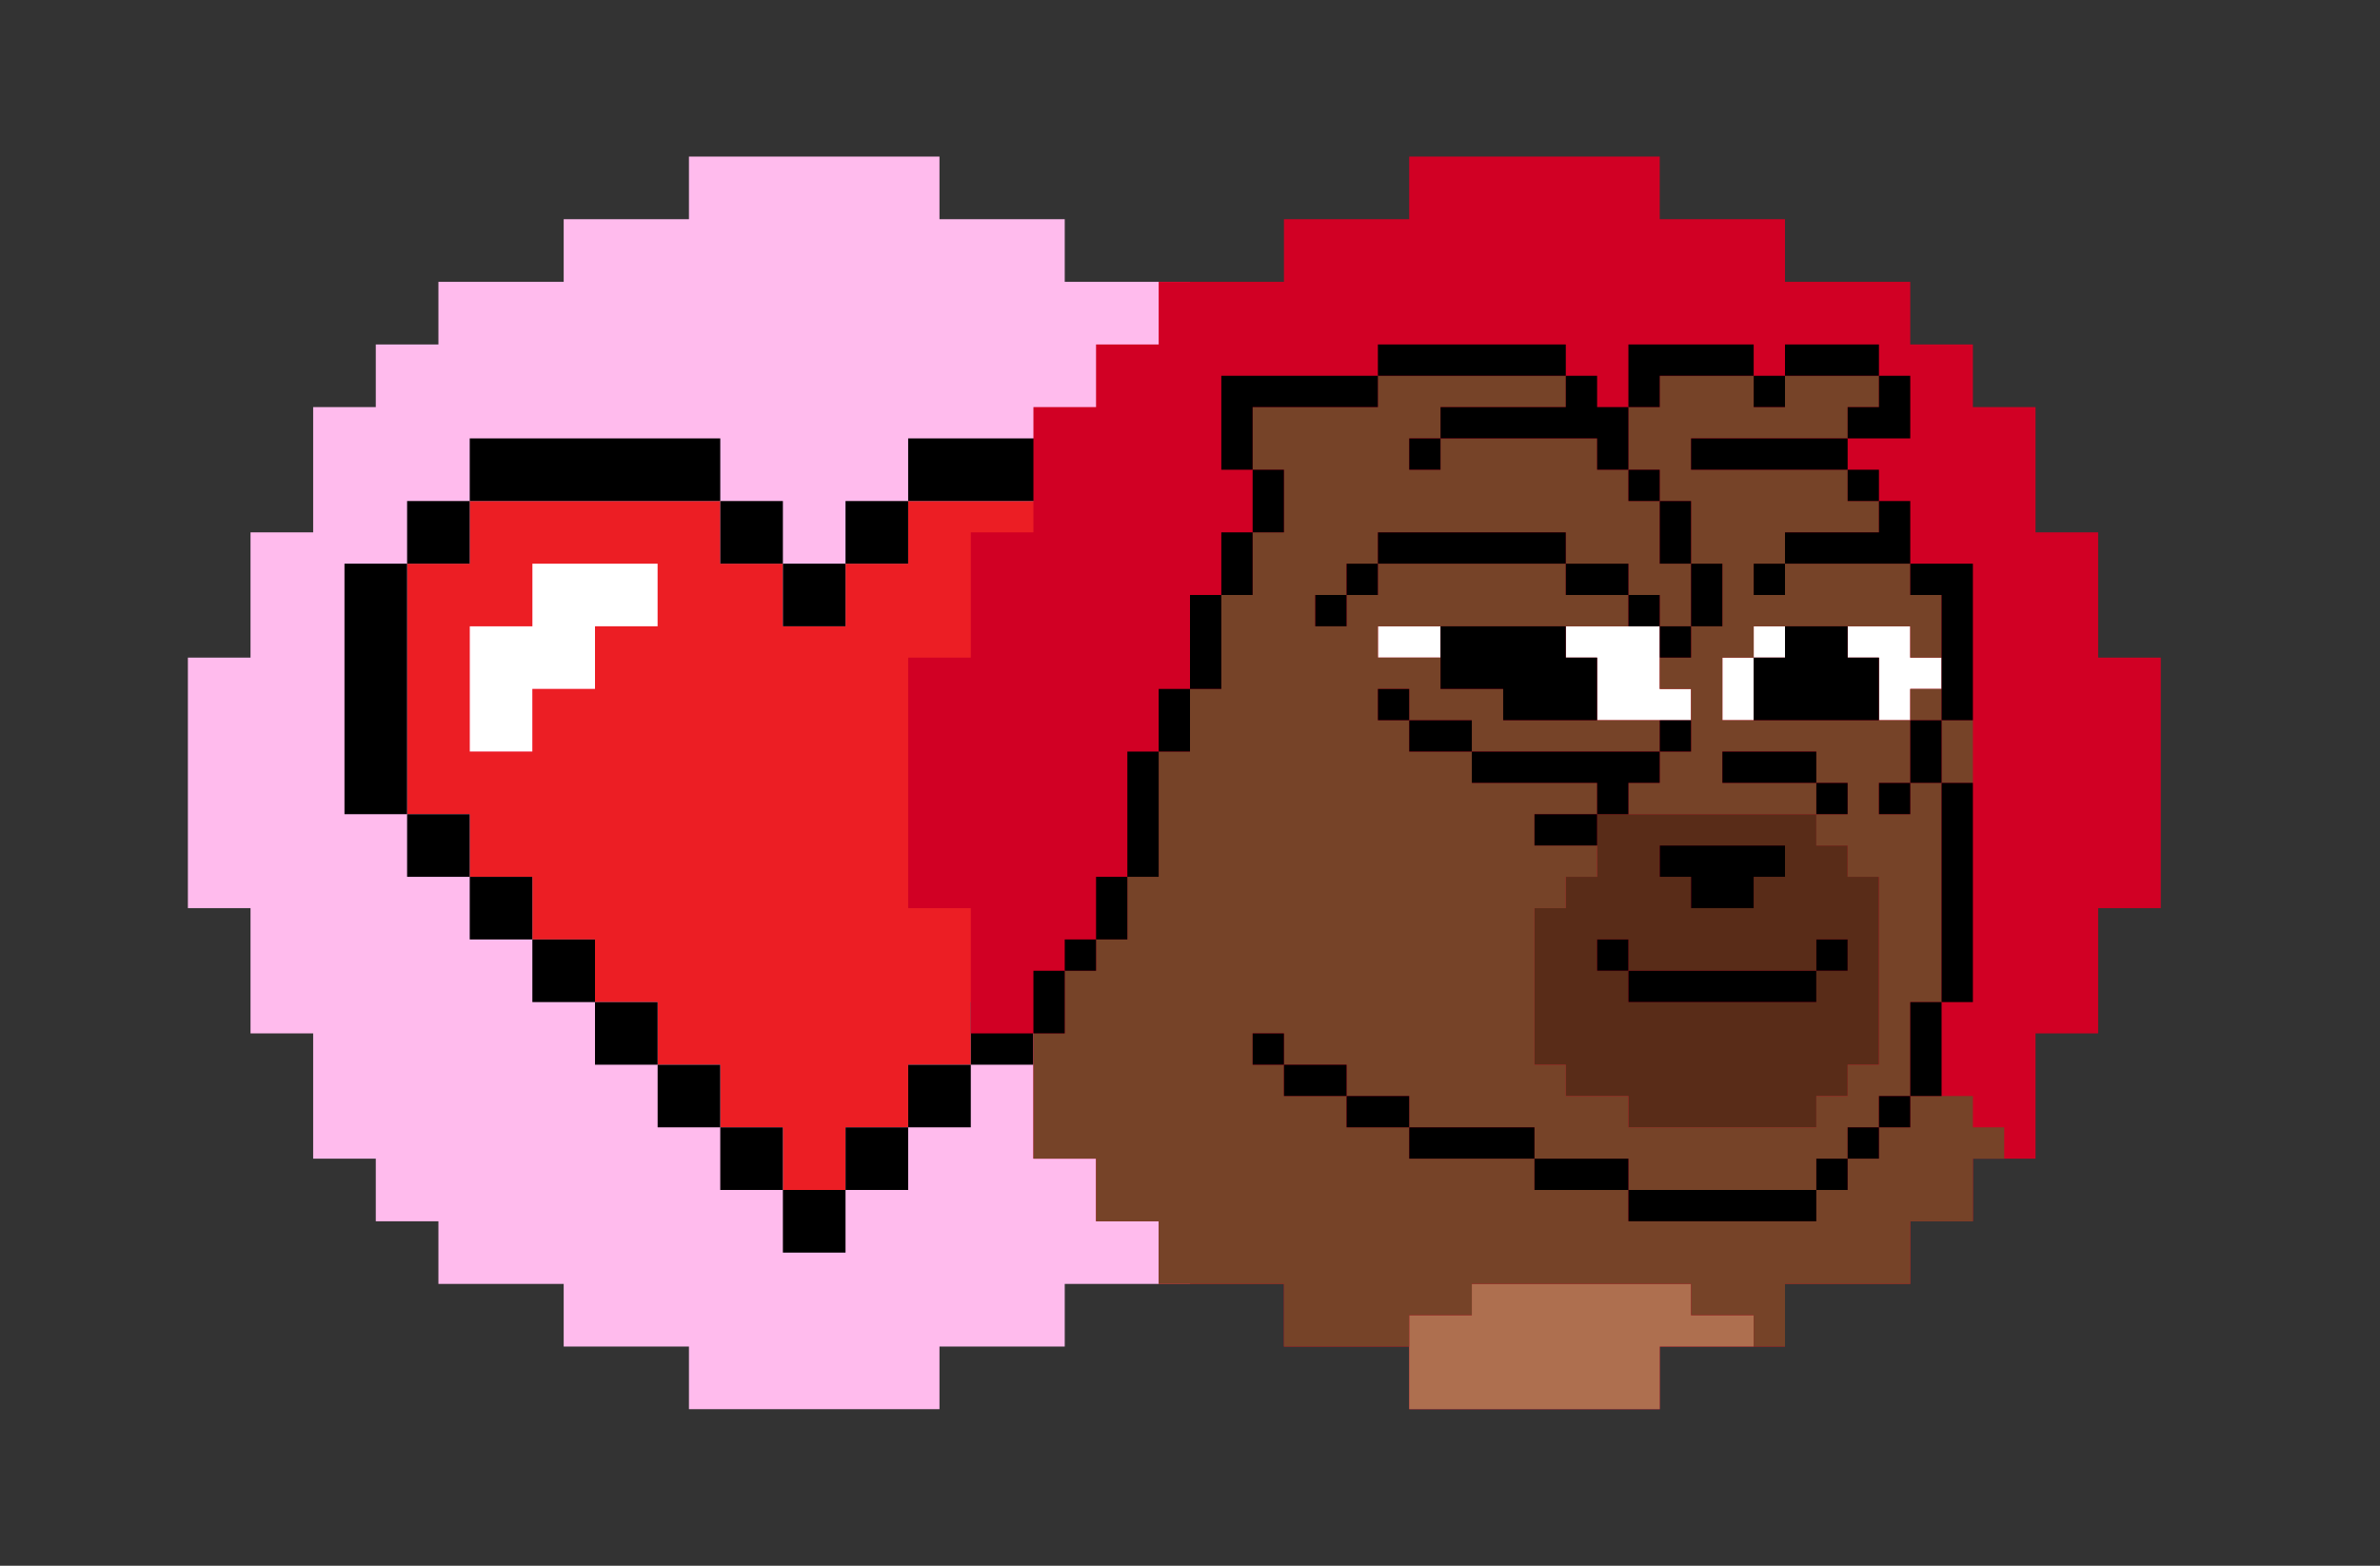 <?xml version="1.0" encoding="UTF-8"?><svg id="Layer_1" xmlns="http://www.w3.org/2000/svg" viewBox="0 0 38 25"><rect x="0" y="0" width="38" height="25" fill="#333333" stroke="none"/><defs><style>.cls-1{fill:#ec1e24;}.cls-2{fill:#fff;}.cls-3{fill:#ffbbed;}.cls-4{fill:#d10024;}.cls-5{fill:#ae6f4f;}.cls-6{fill:#592c18;}.cls-7{fill:#764328;}</style></defs><polygon class="cls-3" points="22 10.5 22 9.5 22 8.5 21 8.5 21 7.5 21 6.5 20 6.5 20 5.5 19 5.5 19 4.5 18 4.5 17 4.5 17 3.5 16 3.5 15 3.5 15 2.5 14 2.5 13 2.5 12 2.5 11 2.5 11 3.5 10 3.5 9 3.5 9 4.5 8 4.5 7 4.5 7 5.5 6 5.5 6 6.5 5 6.5 5 7.5 5 8.5 4 8.5 4 9.5 4 10.5 3 10.5 3 11.5 3 12.5 3 13.5 3 14.5 4 14.5 4 15.5 4 16.5 5 16.5 5 17.5 5 18.5 6 18.5 6 19.5 7 19.5 7 20.5 8 20.5 9 20.5 9 21.5 10 21.5 11 21.5 11 22.5 12 22.5 13 22.5 14 22.5 15 22.5 15 21.5 16 21.5 17 21.5 17 20.5 18 20.5 19 20.5 19 19.5 20 19.5 20 18.5 21 18.5 21 17.5 21 16.5 22 16.5 22 15.5 22 14.5 23 14.5 23 13.5 23 12.5 23 11.5 23 10.5 22 10.5"/><polygon class="cls-2" points="9.5 9 8.5 9 8.5 10 7.5 10 7.5 11 7.5 12 8.5 12 8.5 11 9.5 11 9.5 10 10.5 10 10.5 9 9.5 9"/><path class="cls-1" d="m18.5,9v-1h-4v1h-1v1h-1v-1h-1v-1h-4v1h-1v4h1v1h1v1h1v1h1v1h1v1h1v1h1v-1h1v-1h1v-1h1v-1h1v-1h1v-1h1v-4h-1Zm-11,2v-1h1v-1h2v1h-1v1h-1v1h-1v-1Z"/><polygon points="9.5 8 10.5 8 11.5 8 11.5 7 10.5 7 9.5 7 8.5 7 7.5 7 7.5 8 8.5 8 9.5 8"/><polygon points="16.5 8 17.5 8 18.5 8 18.5 7 17.5 7 16.5 7 15.5 7 14.5 7 14.5 8 15.5 8 16.5 8"/><rect x="6.5" y="8" width="1" height="1"/><rect x="11.5" y="8" width="1" height="1"/><rect x="13.5" y="8" width="1" height="1"/><rect x="18.5" y="8" width="1" height="1"/><rect x="12.5" y="9" width="1" height="1"/><polygon points="19.5 9 19.5 10 19.5 11 19.5 12 19.5 13 20.5 13 20.5 12 20.5 11 20.5 10 20.5 9 19.5 9"/><polygon points="6.5 11 6.5 10 6.5 9 5.5 9 5.5 10 5.5 11 5.5 12 5.5 13 6.5 13 6.5 12 6.5 11"/><rect x="6.5" y="13" width="1" height="1"/><rect x="18.5" y="13" width="1" height="1"/><rect x="7.5" y="14" width="1" height="1"/><rect x="17.5" y="14" width="1" height="1"/><rect x="8.5" y="15" width="1" height="1"/><rect x="16.5" y="15" width="1" height="1"/><rect x="9.5" y="16" width="1" height="1"/><rect x="15.5" y="16" width="1" height="1"/><rect x="10.5" y="17" width="1" height="1"/><rect x="14.5" y="17" width="1" height="1"/><rect x="11.5" y="18" width="1" height="1"/><rect x="13.5" y="18" width="1" height="1"/><rect x="12.5" y="19" width="1" height="1"/><polygon class="cls-4" points="33.5 10.5 33.5 9.5 33.5 8.5 32.5 8.5 32.5 7.5 32.5 6.5 31.5 6.5 31.5 5.5 30.5 5.5 30.5 4.5 29.5 4.5 28.5 4.5 28.5 3.5 27.5 3.5 26.5 3.5 26.5 2.5 25.5 2.5 24.5 2.5 23.5 2.5 22.5 2.5 22.5 3.5 21.5 3.5 20.5 3.5 20.5 4.5 19.5 4.5 18.5 4.5 18.5 5.5 17.5 5.5 17.5 6.5 16.5 6.5 16.5 7.5 16.5 8.5 15.5 8.5 15.5 9.5 15.5 10.5 14.5 10.5 14.5 11.5 14.5 12.5 14.5 13.5 14.5 14.5 15.5 14.5 15.5 15.5 15.5 16.5 16.5 16.5 16.5 17.5 16.5 18.5 17.5 18.5 17.5 19.5 18.5 19.5 18.5 20.5 19.5 20.5 20.5 20.5 20.5 21.5 21.5 21.5 22.5 21.5 22.5 22.5 23.5 22.5 24.5 22.5 25.5 22.5 26.5 22.5 26.5 21.5 27.5 21.5 28.5 21.5 28.5 20.5 29.5 20.5 30.5 20.5 30.5 19.5 31.5 19.5 31.5 18.5 32.5 18.5 32.5 17.5 32.5 16.5 33.5 16.5 33.5 15.5 33.5 14.5 34.5 14.5 34.5 13.5 34.5 12.5 34.5 11.5 34.5 10.5 33.5 10.5"/><polygon class="cls-5" points="27.5 21 27 21 27 20.5 26.5 20.5 26 20.5 25.5 20.5 25 20.5 24.5 20.5 24 20.5 23.5 20.5 23.5 21 23 21 22.5 21 22.5 21.5 22.5 22 22.5 22.5 23 22.5 23.5 22.5 24 22.5 24.5 22.5 25 22.5 25.5 22.5 26 22.5 26.5 22.5 26.5 22 26.5 21.5 27 21.5 27.5 21.5 28 21.5 28 21 27.5 21"/><path class="cls-6" d="m29.5,14v-.5h-.5v-.5h-3.5v1h-.5v.5h-.5v2.5h.5v.5h1v.5h3v-.5h.5v-.5h.5v-3h-.5Zm-2.5-.5h1.5v.5h-.5v.5h-1v-.5h-.5v-.5h.5Zm2.5,2h-.5v.5h-3v-.5h-.5v-.5h.5v.5h3v-.5h.5v.5Z"/><polygon class="cls-2" points="26.5 10.5 26.5 10 26 10 25.5 10 25 10 25 10.5 25.5 10.5 25.5 11 25.5 11.5 26 11.5 26.5 11.5 27 11.5 27 11 26.5 11 26.5 10.5"/><polygon class="cls-2" points="27.5 11 27.5 11.5 28 11.5 28 11 28 10.5 27.5 10.5 27.5 11"/><polygon class="cls-2" points="30.5 10.5 30.5 10 30 10 29.5 10 29.5 10.5 30 10.5 30 11 30 11.5 30.5 11.5 30.5 11 31 11 31 10.5 30.5 10.5"/><polygon class="cls-2" points="22 10 22 10.5 22.5 10.5 23 10.5 23 10 22.5 10 22 10"/><rect class="cls-2" x="28" y="10" width=".5" height=".5"/><polygon class="cls-7" points="31.5 18 31.5 17.5 31 17.5 30.5 17.5 30.5 18 30 18 30 18.5 29.5 18.5 29.5 19 29 19 29 19.5 28.5 19.5 28 19.5 27.5 19.5 27 19.5 26.5 19.5 26 19.5 26 19 25.5 19 25 19 24.5 19 24.5 18.5 24 18.5 23.5 18.5 23 18.5 22.5 18.5 22.5 18 22 18 21.5 18 21.5 17.5 21 17.5 20.5 17.5 20.5 17 20 17 20 16.5 20.5 16.5 20.5 17 21 17 21.5 17 21.5 17.5 22 17.5 22.5 17.5 22.5 18 23 18 23.5 18 24 18 24.5 18 24.5 18.5 25 18.5 25.5 18.5 26 18.5 26 19 26.5 19 27 19 27.5 19 28 19 28.5 19 29 19 29 18.5 29.5 18.5 29.5 18 30 18 30 17.5 30.5 17.5 30.5 17 30.5 16.5 30.5 16 31 16 31 15.5 31 15 31 14.5 31 14 31 13.5 31 13 31 12.5 30.5 12.5 30.5 13 30 13 30 12.5 30.5 12.5 30.5 12 30.5 11.5 30 11.5 29.5 11.5 29 11.5 28.5 11.5 28 11.5 27.5 11.5 27.5 11 27.5 10.5 28 10.5 28 10 28.5 10 29 10 29.5 10 30 10 30.5 10 30.5 10.5 31 10.5 31 10 31 9.5 30.5 9.5 30.5 9 30 9 29.5 9 29 9 28.5 9 28.5 9.5 28 9.5 28 9 28.5 9 28.5 8.5 29 8.5 29.5 8.5 30 8.5 30 8 29.5 8 29.5 7.5 29 7.5 28.5 7.5 28 7.5 27.5 7.5 27 7.5 27 7 27.5 7 28 7 28.5 7 29 7 29.5 7 29.5 6.5 30 6.5 30 6 29.5 6 29 6 28.5 6 28.5 6.5 28 6.5 28 6 27.5 6 27 6 26.5 6 26.5 6.5 26 6.5 26 7 26 7.5 26.5 7.5 26.5 8 27 8 27 8.5 27 9 27.5 9 27.5 9.5 27.5 10 27 10 27 10.5 26.5 10.5 26.5 11 27 11 27 11.5 27 12 26.5 12 26.5 12.5 26 12.5 26 13 26.5 13 27 13 27.5 13 28 13 28.5 13 29 13 29 12.5 28.5 12.5 28 12.5 27.5 12.5 27.5 12 28 12 28.5 12 29 12 29 12.5 29.5 12.5 29.5 13 29 13 29 13.5 29.5 13.5 29.5 14 30 14 30 14.5 30 15 30 15.5 30 16 30 16.5 30 17 29.5 17 29.5 17.5 29 17.5 29 18 28.5 18 28 18 27.5 18 27 18 26.5 18 26 18 26 17.5 25.5 17.5 25 17.5 25 17 24.5 17 24.5 16.5 24.5 16 24.5 15.5 24.5 15 24.5 14.5 25 14.5 25 14 25.5 14 25.5 13.5 25 13.5 24.5 13.5 24.5 13 25 13 25.5 13 25.5 12.5 25 12.5 24.5 12.5 24 12.5 23.5 12.5 23.5 12 23 12 22.5 12 22.5 11.5 22 11.5 22 11 22.5 11 22.5 11.5 23 11.5 23.5 11.5 23.5 12 24 12 24.5 12 25 12 25.5 12 26 12 26.5 12 26.5 11.5 26 11.5 25.5 11.5 25 11.5 24.5 11.5 24 11.5 24 11 23.5 11 23 11 23 10.5 22.5 10.5 22 10.5 22 10 22.5 10 23 10 23.5 10 24 10 24.5 10 25 10 25.5 10 26 10 26 9.5 25.5 9.5 25 9.5 25 9 24.5 9 24 9 23.5 9 23 9 22.5 9 22 9 22 9.5 21.5 9.5 21.5 10 21 10 21 9.5 21.5 9.5 21.5 9 22 9 22 8.5 22.5 8.5 23 8.5 23.5 8.5 24 8.5 24.5 8.5 25 8.5 25 9 25.5 9 26 9 26 9.5 26.5 9.5 26.5 10 27 10 27 9.5 27 9 26.5 9 26.5 8.5 26.5 8 26 8 26 7.5 25.5 7.5 25.5 7 25 7 24.5 7 24 7 23.5 7 23 7 23 7.5 22.5 7.5 22.5 7 23 7 23 6.5 23.5 6.5 24 6.5 24.5 6.5 25 6.5 25 6 24.5 6 24 6 23.5 6 23 6 22.5 6 22 6 22 6.5 21.5 6.5 21 6.5 20.5 6.5 20 6.5 20 7 20 7.5 20.5 7.5 20.5 8 20.5 8.5 20 8.5 20 9 20 9.5 19.5 9.5 19.5 10 19.5 10.5 19.5 11 19 11 19 11.5 19 12 18.5 12 18.5 12.5 18.5 13 18.5 13.5 18.5 14 18 14 18 14.5 18 15 17.5 15 17.5 15.5 17 15.5 17 16 17 16.5 16.5 16.5 16.5 17 16.5 17.5 16.5 18 16.5 18.5 17 18.5 17.5 18.5 17.5 19 17.5 19.5 18 19.5 18.5 19.5 18.5 20 18.5 20.5 19 20.5 19.5 20.5 20 20.5 20.5 20.5 20.5 21 20.5 21.5 21 21.5 21.5 21.5 22 21.5 22.5 21.5 22.5 21 23 21 23.5 21 23.5 20.5 24 20.5 24.5 20.5 25 20.5 25.5 20.5 26 20.5 26.5 20.5 27 20.5 27 21 27.5 21 28 21 28 21.5 28.5 21.5 28.5 21 28.5 20.5 29 20.5 29.5 20.5 30 20.5 30.5 20.5 30.5 20 30.5 19.5 31 19.5 31.5 19.5 31.5 19 31.5 18.5 32 18.5 32 18 31.5 18"/><polygon class="cls-7" points="31 12.5 31.5 12.5 31.5 12 31.5 11.5 31 11.5 31 12 31 12.5"/><rect class="cls-7" x="30.5" y="11" width=".5" height=".5"/><rect x="20" y="16.5" width=".5" height=".5"/><polygon points="21 17 20.5 17 20.5 17.5 21 17.5 21.5 17.5 21.5 17 21 17"/><polygon points="22 17.5 21.5 17.5 21.5 18 22 18 22.5 18 22.5 17.5 22 17.5"/><polygon points="24 18 23.5 18 23 18 22.5 18 22.5 18.5 23 18.5 23.5 18.5 24 18.5 24.5 18.5 24.5 18 24 18"/><rect x="29.5" y="18" width=".5" height=".5"/><rect x="30" y="17.5" width=".5" height=".5"/><polygon points="25.5 18.5 25 18.5 24.5 18.5 24.5 19 25 19 25.5 19 26 19 26 18.5 25.5 18.5"/><rect x="29" y="18.5" width=".5" height=".5"/><polygon points="28 19 27.5 19 27 19 26.5 19 26 19 26 19.5 26.5 19.5 27 19.5 27.5 19.5 28 19.5 28.5 19.5 29 19.5 29 19 28.5 19 28 19"/><polygon points="30.5 16.5 30.5 17 30.5 17.5 31 17.5 31 17 31 16.5 31 16 30.5 16 30.5 16.5"/><polygon points="16.5 16 16.5 16.5 17 16.5 17 16 17 15.5 16.5 15.5 16.5 16"/><polygon points="26.5 16 27 16 27.5 16 28 16 28.5 16 29 16 29 15.5 28.5 15.5 28 15.5 27.5 15.5 27 15.5 26.5 15.5 26 15.5 26 16 26.5 16"/><rect x="17" y="15" width=".5" height=".5"/><rect x="25.5" y="15" width=".5" height=".5"/><rect x="29" y="15" width=".5" height=".5"/><polygon points="17.5 14.5 17.5 15 18 15 18 14.5 18 14 17.5 14 17.5 14.5"/><polygon points="27 13.5 26.5 13.5 26.5 14 27 14 27 14.5 27.5 14.5 28 14.5 28 14 28.5 14 28.5 13.5 28 13.5 27.5 13.5 27 13.5"/><polygon points="24.5 13 24.5 13.5 25 13.5 25.5 13.5 25.5 13 25 13 24.5 13"/><polygon points="31 13.5 31 14 31 14.5 31 15 31 15.5 31 16 31.5 16 31.5 15.5 31.5 15 31.5 14.5 31.5 14 31.5 13.5 31.5 13 31.5 12.5 31 12.5 31 13 31 13.5"/><rect x="29" y="12.5" width=".5" height=".5"/><rect x="30" y="12.5" width=".5" height=".5"/><polygon points="18 12.5 18 13 18 13.5 18 14 18.5 14 18.5 13.5 18.5 13 18.5 12.5 18.5 12 18 12 18 12.5"/><polygon points="24 12.5 24.5 12.5 25 12.5 25.5 12.5 25.5 13 26 13 26 12.5 26.5 12.5 26.5 12 26 12 25.5 12 25 12 24.5 12 24 12 23.5 12 23.5 12.5 24 12.5"/><polygon points="27.5 12 27.5 12.5 28 12.5 28.5 12.5 29 12.5 29 12 28.5 12 28 12 27.5 12"/><polygon points="23 12 23.5 12 23.5 11.5 23 11.5 22.5 11.5 22.5 12 23 12"/><rect x="26.5" y="11.5" width=".5" height=".5"/><polygon points="30.5 12 30.5 12.5 31 12.5 31 12 31 11.5 30.5 11.5 30.5 12"/><polygon points="18.5 11.5 18.5 12 19 12 19 11.5 19 11 18.5 11 18.5 11.5"/><rect x="22" y="11" width=".5" height=".5"/><polygon points="24.5 10 24 10 23.5 10 23 10 23 10.5 23 11 23.5 11 24 11 24 11.5 24.5 11.5 25 11.5 25.5 11.5 25.5 11 25.5 10.5 25 10.5 25 10 24.5 10"/><rect x="26.5" y="10" width=".5" height=".5"/><polygon points="29 10 28.5 10 28.5 10.5 28 10.5 28 11 28 11.5 28.5 11.5 29 11.5 29.5 11.5 30 11.5 30 11 30 10.5 29.5 10.5 29.5 10 29 10"/><polygon points="19 10 19 10.5 19 11 19.5 11 19.5 10.5 19.5 10 19.5 9.5 19 9.5 19 10"/><rect x="21" y="9.5" width=".5" height=".5"/><rect x="26" y="9.5" width=".5" height=".5"/><polygon points="27 10 27.5 10 27.5 9.5 27.5 9 27 9 27 9.5 27 10"/><rect x="21.5" y="9" width=".5" height=".5"/><polygon points="25.5 9 25 9 25 9.5 25.5 9.5 26 9.5 26 9 25.5 9"/><rect x="28" y="9" width=".5" height=".5"/><polygon points="31 9 30.5 9 30.5 9.5 31 9.5 31 10 31 10.5 31 11 31 11.5 31.5 11.5 31.5 11 31.5 10.5 31.5 10 31.5 9.5 31.5 9 31 9"/><polygon points="19.5 9 19.5 9.5 20 9.5 20 9 20 8.5 19.5 8.5 19.5 9"/><polygon points="24.5 8.5 24 8.5 23.5 8.5 23 8.5 22.5 8.5 22 8.5 22 9 22.5 9 23 9 23.5 9 24 9 24.5 9 25 9 25 8.5 24.5 8.5"/><polygon points="26.5 9 27 9 27 8.5 27 8 26.5 8 26.5 8.5 26.5 9"/><polygon points="20 8.5 20.5 8.5 20.5 8 20.5 7.5 20 7.5 20 8 20 8.5"/><polygon points="30.5 8 30 8 30 8.5 29.5 8.5 29 8.5 28.5 8.5 28.5 9 29 9 29.5 9 30 9 30.5 9 30.5 8.5 30.5 8"/><rect x="26" y="7.5" width=".5" height=".5"/><rect x="29.5" y="7.5" width=".5" height=".5"/><rect x="22.5" y="7" width=".5" height=".5"/><polygon points="29 7 28.5 7 28 7 27.5 7 27 7 27 7.5 27.5 7.5 28 7.5 28.5 7.5 29 7.5 29.5 7.5 29.5 7 29 7"/><polygon points="30.5 7 30.5 6.5 30.5 6 30 6 30 6.5 29.5 6.5 29.5 7 30 7 30.5 7"/><polygon points="21 6 20.5 6 20 6 19.5 6 19.5 6.5 19.5 7 19.5 7.5 20 7.5 20 7 20 6.5 20.5 6.5 21 6.5 21.5 6.5 22 6.5 22 6 21.5 6 21 6"/><polygon points="25.5 6 25 6 25 6.5 24.5 6.5 24 6.5 23.5 6.5 23 6.5 23 7 23.5 7 24 7 24.5 7 25 7 25.5 7 25.5 7.5 26 7.5 26 7 26 6.5 25.5 6.5 25.5 6"/><rect x="28" y="6" width=".5" height=".5"/><polygon points="24.5 5.5 24 5.5 23.5 5.5 23 5.5 22.5 5.5 22 5.5 22 6 22.5 6 23 6 23.5 6 24 6 24.5 6 25 6 25 5.5 24.5 5.5"/><polygon points="27.5 5.5 27 5.5 26.5 5.5 26 5.5 26 6 26 6.5 26.5 6.5 26.5 6 27 6 27.5 6 28 6 28 5.5 27.5 5.5"/><polygon points="29.5 5.5 29 5.5 28.5 5.5 28.5 6 29 6 29.5 6 30 6 30 5.5 29.5 5.5"/></svg>